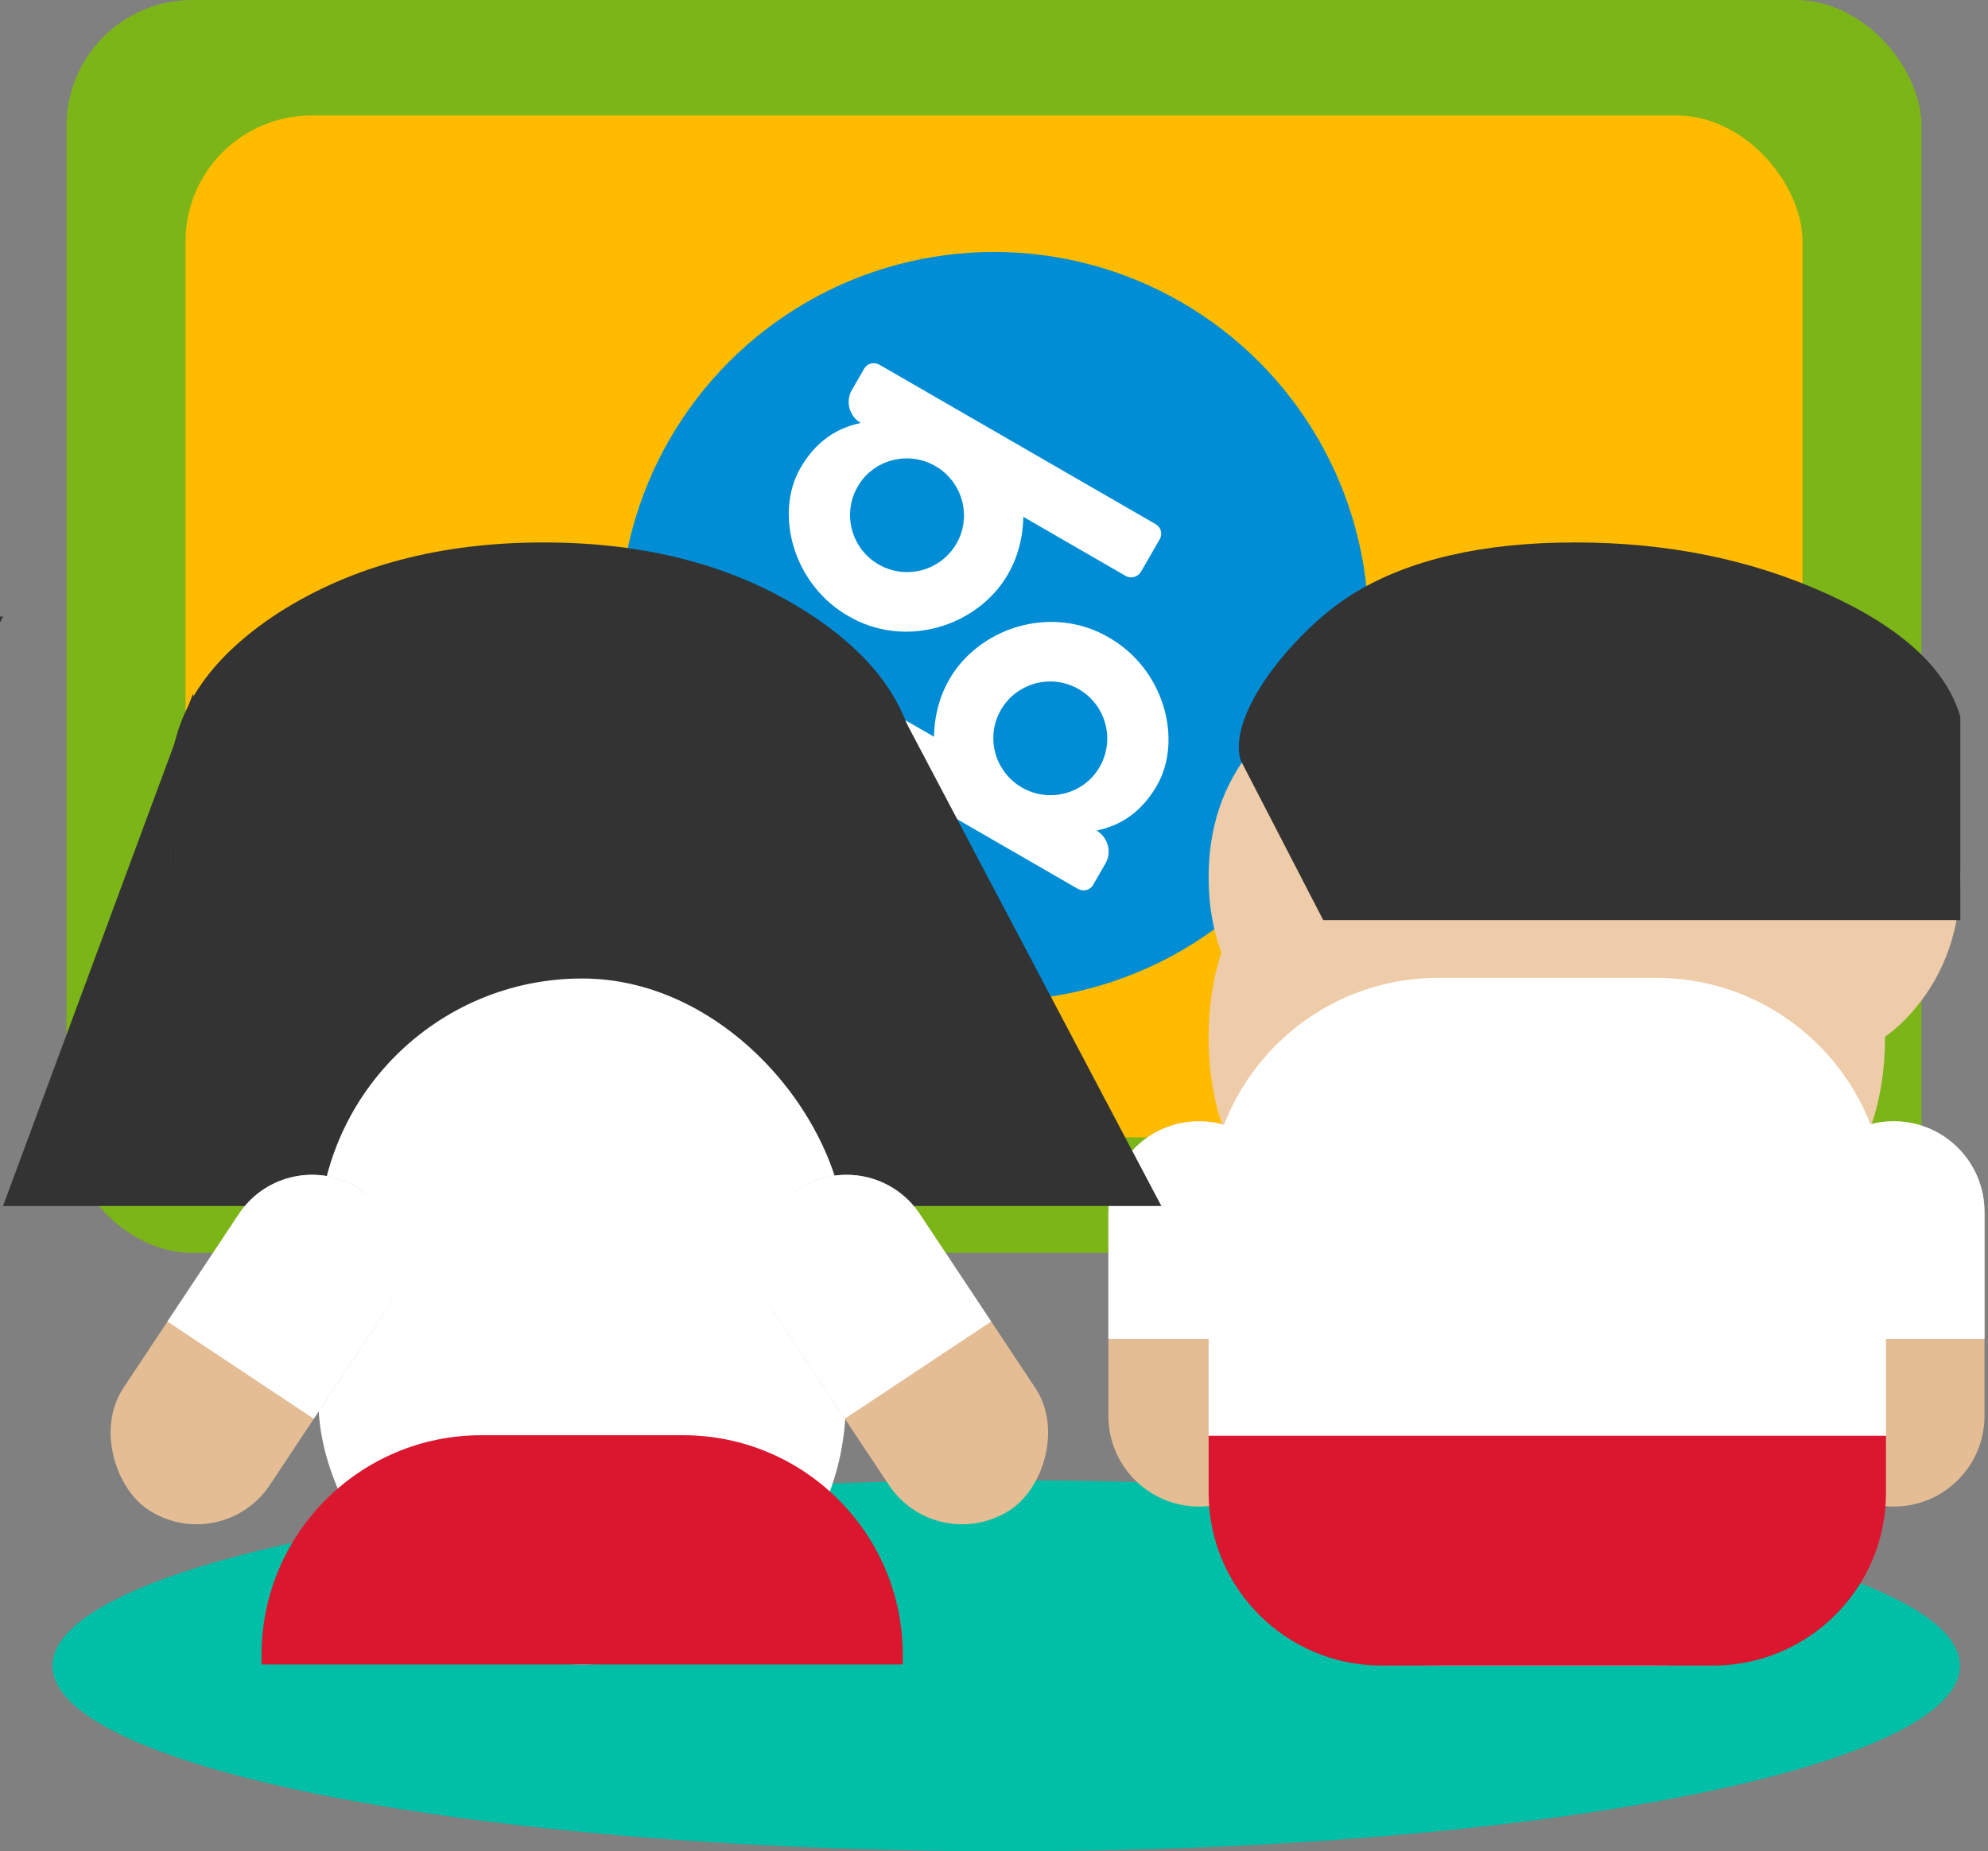 <svg width="568" height="529" viewBox="0 0 568 529" fill="none" xmlns="http://www.w3.org/2000/svg">
<rect x="0" y="0" width="568" height="529" fill="#808080" stroke="none"/>
<rect x="19" width="530" height="358" rx="36" fill="#7CB518"/>
<rect x="53" y="33" width="462" height="292" rx="36" fill="#FEBB00"/>
<circle cx="284" cy="179" r="107" fill="#008DD5"/>
<path d="M274.208 189.839C269.086 196.06 266.983 203.412 266.853 210.526L237.598 193.636C236.106 192.775 234.116 193.308 233.188 194.914L227.889 204.092C226.962 205.698 227.562 207.574 229.053 208.435L307.87 253.94C309.476 254.868 311.401 254.449 312.328 252.843L315.838 246.762C317.759 243.435 316.529 239.207 313.317 237.352C317.709 236.369 325.031 234.019 330.529 224.497C338.014 211.533 332.715 191.036 316.521 181.992C302.639 173.977 284.499 177.577 274.208 189.839ZM314.17 219.183C309.732 226.869 299.779 229.536 291.978 225.032C284.177 220.528 281.51 210.575 285.948 202.888C290.452 195.087 300.405 192.42 308.206 196.924C316.007 201.428 318.674 211.381 314.17 219.183Z" fill="white"/>
<path d="M285.022 168.371C290.143 162.15 292.246 154.798 292.377 147.684L321.632 164.574C323.123 165.435 325.114 164.902 326.041 163.296L331.34 154.118C332.267 152.512 331.668 150.636 330.176 149.775L251.359 104.27C249.753 103.342 247.829 103.761 246.902 105.367L243.391 111.448C241.47 114.775 242.7 119.003 245.912 120.858C241.521 121.841 234.198 124.19 228.701 133.713C221.216 146.677 226.514 167.174 242.708 176.218C256.59 184.233 274.73 180.633 285.022 168.371ZM245.059 139.027C249.497 131.341 259.45 128.674 267.252 133.178C275.053 137.682 277.72 147.635 273.282 155.322C268.778 163.123 258.825 165.79 251.023 161.286C243.222 156.782 240.555 146.829 245.059 139.027Z" fill="white"/>
<ellipse cx="287.5" cy="476" rx="272.5" ry="53" fill="#00BFA6"/>
<path d="M522.834 342.803C512.39 355.516 499.755 361.872 484.928 361.872L398.971 361.872C384.144 361.872 371.482 355.516 360.984 342.803C350.54 329.958 345.318 314.511 345.318 296.463C345.318 287.767 346.536 279.698 348.971 272.256C346.536 265.687 345.318 258.508 345.318 250.716C345.318 236.291 349.512 223.973 357.899 213.763C366.233 203.553 376.352 198.448 388.256 198.448L517.152 198.448C529.003 198.448 539.122 203.553 547.509 213.763C555.896 223.973 560.09 236.291 560.09 250.716C560.09 265.208 555.896 277.558 547.509 287.768C544.724 291.159 541.747 293.991 538.58 296.265C538.58 296.326 538.58 296.392 538.58 296.463C538.58 314.511 533.332 329.958 522.834 342.803Z" fill="#EECCAA"/>
<path d="M541.082 320.399C555.397 320.399 567.002 332.005 567.002 346.32L567.002 404.58C567.002 418.896 555.397 430.501 541.082 430.501C526.766 430.501 515.161 418.896 515.161 404.58L515.161 346.32C515.161 332.005 526.766 320.399 541.082 320.399Z" fill="#E4BD95"/>
<path d="M342.603 320.399C356.919 320.399 368.524 332.005 368.524 346.32L368.524 404.58C368.524 418.896 356.919 430.501 342.603 430.501C328.288 430.501 316.682 418.896 316.682 404.58L316.682 346.32C316.682 332.005 328.288 320.399 342.603 320.399Z" fill="#E4BD95"/>
<path d="M538.86 345.085C538.86 308.819 509.46 279.419 473.194 279.419H410.984C374.718 279.419 345.319 308.819 345.319 345.085V410.257C345.319 446.524 374.718 475.923 410.984 475.923H473.194C509.46 475.923 538.86 446.524 538.86 410.257V345.085Z" fill="white"/>
<path d="M345.318 426.551C345.318 453.818 367.423 475.923 394.691 475.923H489.487C516.755 475.923 538.86 453.818 538.86 426.551V410.258H345.318V426.551Z" fill="#DB162F"/>
<path d="M515.161 382.609L515.161 346.32C515.161 332.004 526.766 320.399 541.081 320.399C555.397 320.399 567.002 332.004 567.002 346.32L567.002 382.609L515.161 382.609Z" fill="white"/>
<path d="M316.682 382.609L316.682 346.32C316.682 332.004 328.287 320.399 342.603 320.399C356.918 320.399 368.524 332.004 368.524 346.32L368.524 382.609L316.682 382.609Z" fill="white"/>
<path d="M354.453 217.21C350.469 203.486 370.807 179.349 386.689 169.609C402.571 159.87 423.682 155 450.023 155C476.42 155 500.353 159.87 521.825 169.609C543.351 179.349 556.106 191.08 560.091 204.804V262.909H378.058L354.453 217.21Z" fill="#333333"/>
<path d="M246.617 344.612L253.995 197.152L331.814 344.612H246.617Z" fill="#333333"/>
<path d="M86.057 344.612L55.122 198.233L0.86 344.612H86.057ZM-0 176.177V177.861L0.86 176.177H-0Z" fill="#333333"/>
<path d="M85.792 341.85C96.209 355.183 108.813 361.849 123.603 361.849L209.346 361.849C224.136 361.849 236.767 355.183 247.239 341.85C257.656 328.379 262.865 312.18 262.865 293.252C262.865 284.132 261.651 275.67 259.222 267.865C261.651 260.976 262.865 253.446 262.865 245.275C262.865 230.146 258.682 217.228 250.315 206.521C242.003 195.813 231.909 190.459 220.034 190.459L91.459 190.459C79.638 190.459 69.544 195.813 61.178 206.521C52.811 217.228 48.628 230.146 48.628 245.275C48.628 260.473 52.811 273.426 61.178 284.133C63.956 287.689 66.925 290.659 70.084 293.045C70.084 293.108 70.084 293.178 70.084 293.252C70.084 312.18 75.32 328.379 85.792 341.85Z" fill="#EECCAA"/>
<path d="M82.855 274.5V273.988L82.514 274.5H82.855ZM223.563 346.401L276.904 334.635L269.462 279.003L262.02 223.371C262.02 204.536 251.549 188.403 230.608 174.974C209.838 161.658 184.743 155 155.323 155C125.847 155 100.666 161.658 79.782 174.974C59.012 188.403 48.627 204.536 48.627 223.371V273.988L82.855 346.401L147.473 295.413L200.03 310.317L212.581 316.593L223.563 346.401Z" fill="#333333"/>
<rect x="90.981" y="279.603" width="150.705" height="196.015" rx="75.352" fill="white"/>
<path d="M74.73 472.898C74.73 438.224 102.839 410.114 137.514 410.114L195.155 410.114C229.83 410.114 257.939 438.224 257.939 472.898L257.939 475.617L74.73 475.617L74.73 472.898Z" fill="#DB162F"/>
<rect width="109.82" height="50.204" rx="25.102" transform="matrix(-0.553 0.833 0.833 0.553 82.124 326.006)" fill="#E4BD95"/>
<rect x="248.906" y="326.006" width="109.82" height="50.204" rx="25.102" transform="rotate(56.401 248.906 326.006)" fill="#E4BD95"/>
<path d="M89.647 405.404L110.049 374.696C117.721 363.148 114.579 347.568 103.032 339.897C91.484 332.225 75.904 335.367 68.233 346.914L47.831 377.623L89.647 405.404Z" fill="white"/>
<path d="M241.382 405.404L220.98 374.696C213.309 363.148 216.45 347.568 227.998 339.897C239.545 332.225 255.125 335.367 262.797 346.914L283.199 377.623L241.382 405.404Z" fill="white"/>
</svg>
